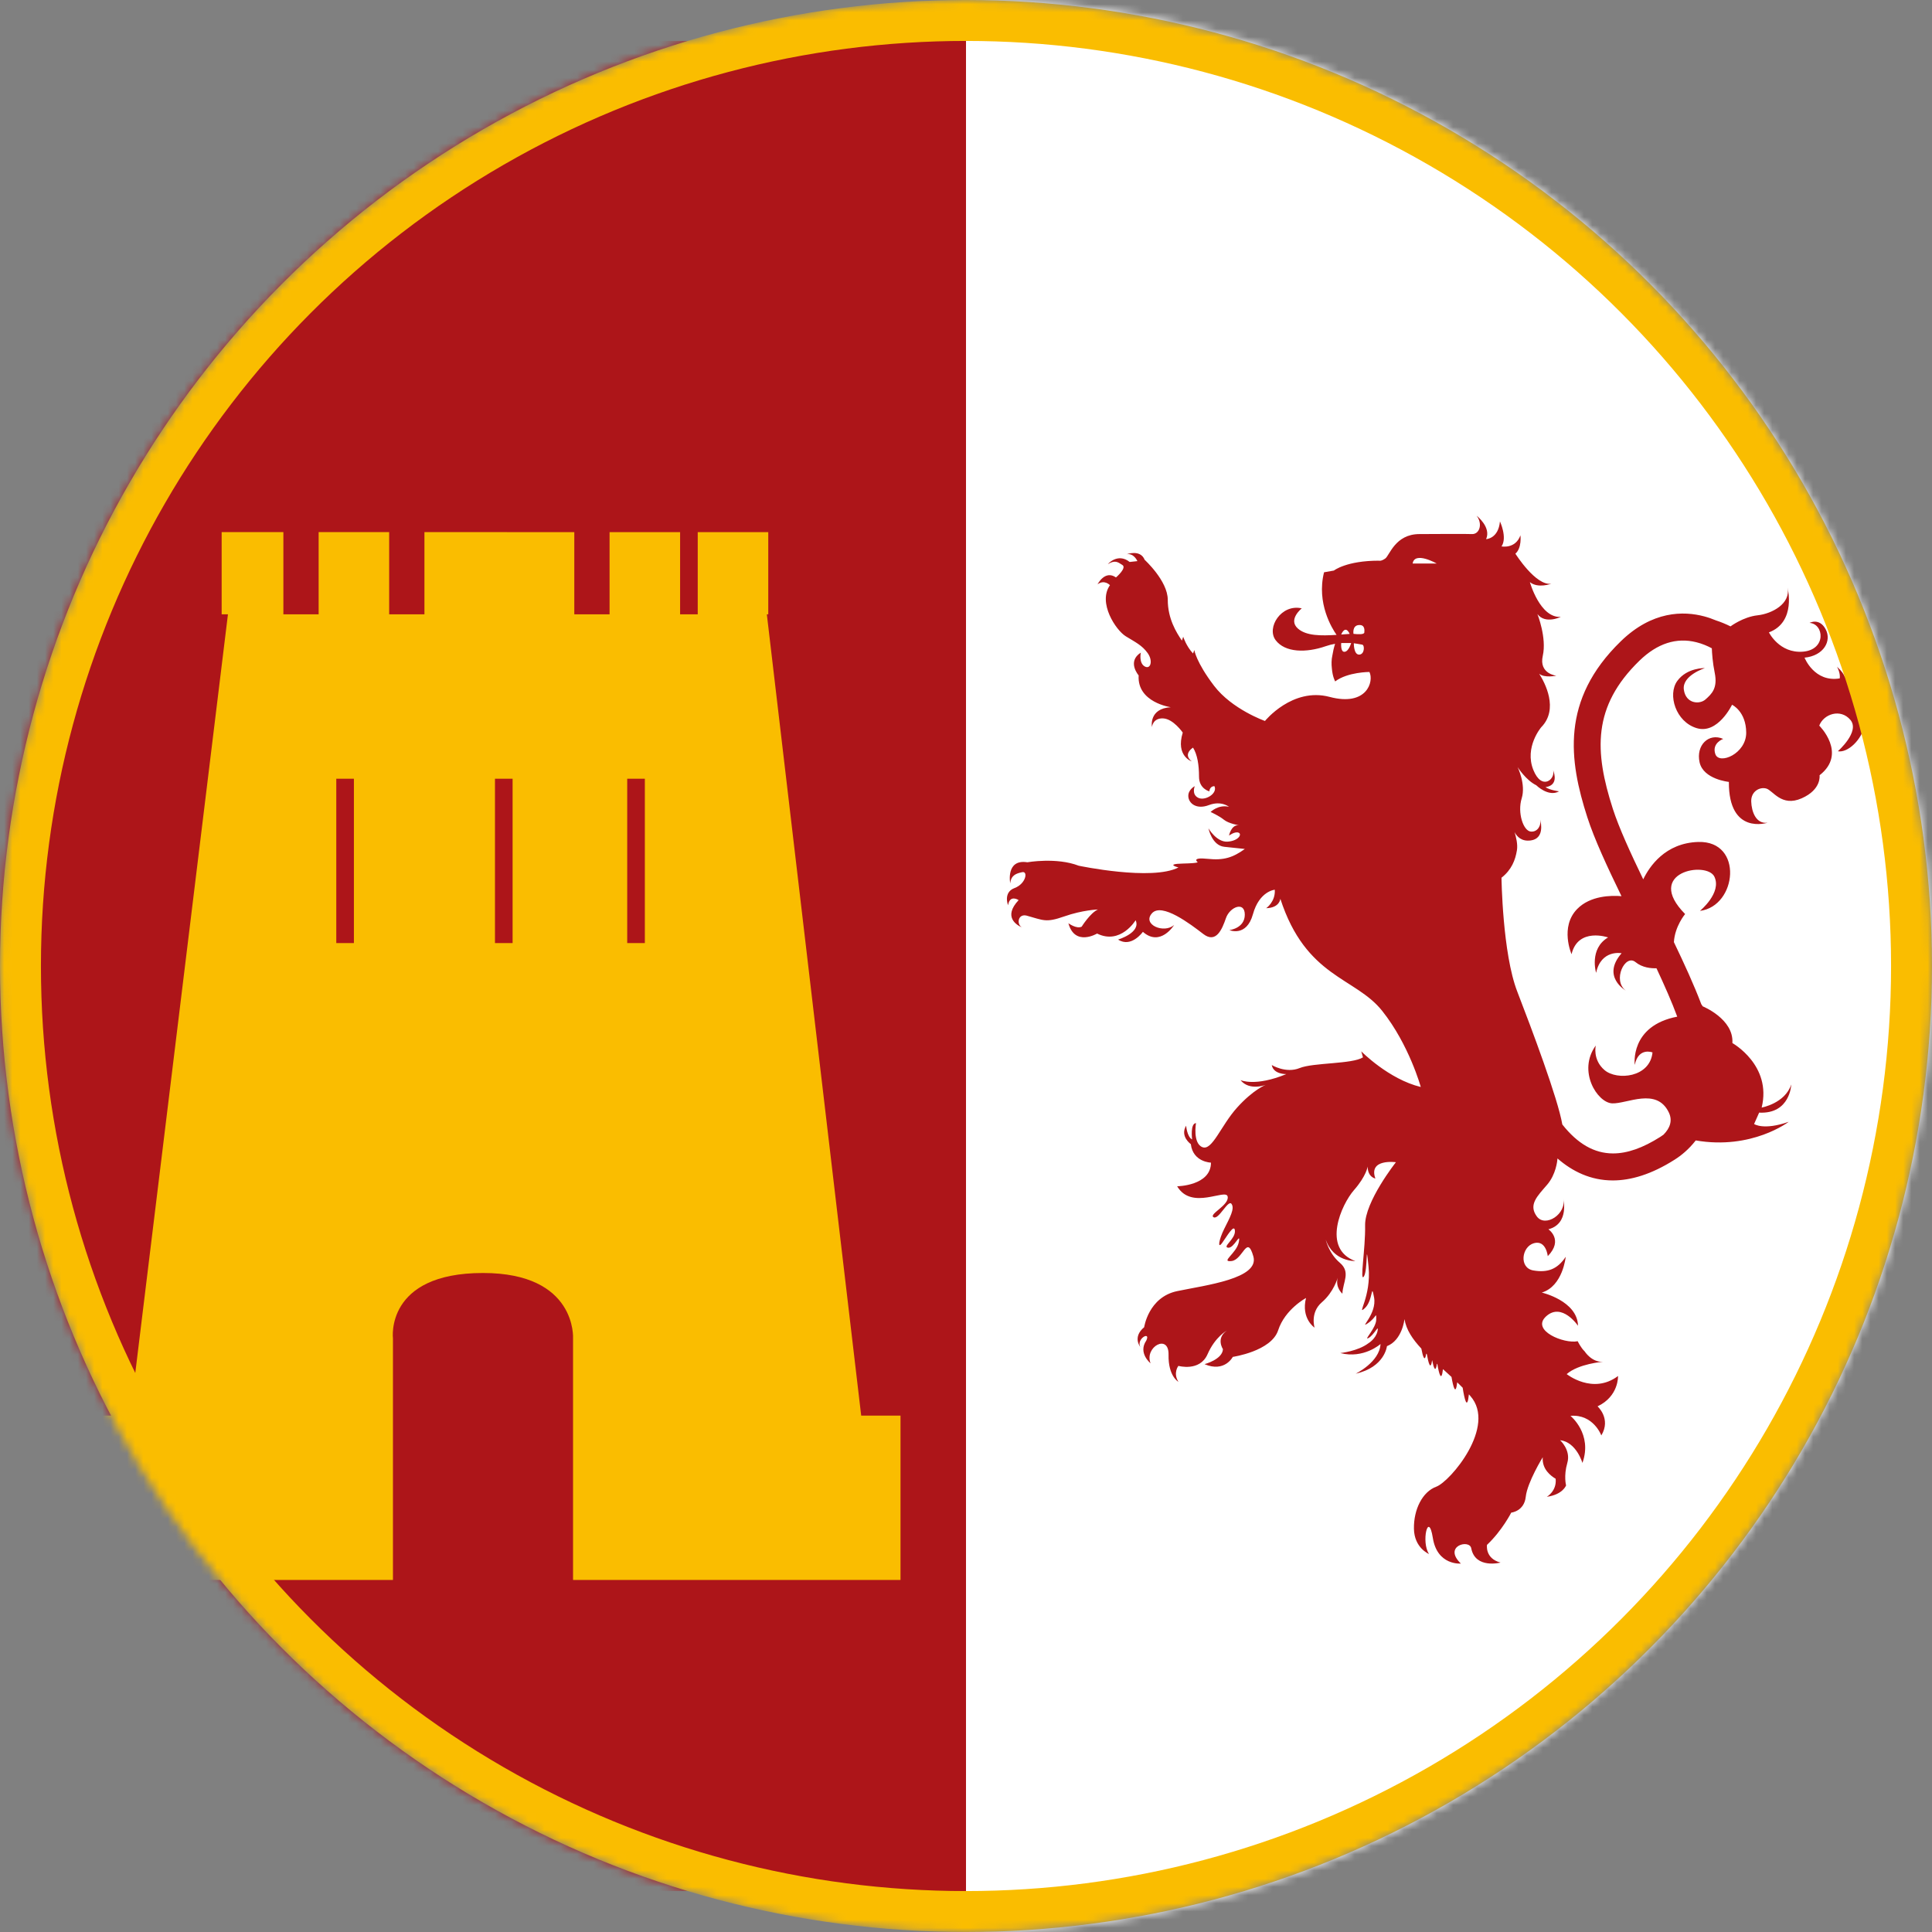 <svg width="236" height="236" viewBox="0 0 236 236" fill="none" xmlns="http://www.w3.org/2000/svg">
<rect x="0" y="0" width="236" height="236" fill="#808080" stroke="none"/>
<mask id="mask0_420_96" style="mask-type:alpha" maskUnits="userSpaceOnUse" x="0" y="0" width="236" height="236">
<circle cx="118" cy="118" r="115.5" fill="#D9D9D9" stroke="#FABD00" stroke-width="5"/>
</mask>
<g mask="url(#mask0_420_96)">
<rect x="-12" y="5" width="130" height="226" fill="#AD1519"/>
<path fill-rule="evenodd" clip-rule="evenodd" d="M93.672 75.041L105.198 172.923L110 172.922V193H70V163.5C70 163.5 70.5 155.5 59 155.5C47 155.5 48 163.5 48 163.5V193H12V172.922H15.888L27.845 75.04H27.076V65H34.615V75.04H38.923V65H47.538V75.04H51.846V65H60.461L62.615 65.001L70.153 65.001V75.041H74.461V65.001H83.077V75.041H85.23V65.001H93.846V75.041H93.672ZM41.078 115.199H43.231V95.121H41.078V115.199ZM60.462 115.199H62.616V95.121H60.462V115.199ZM76.616 115.199H78.77V95.121H76.616V115.199Z" fill="#FABD00"/>
<rect x="118" y="-37" width="139" height="311" fill="white"/>
<path d="M227.316 78.366C227.316 78.366 228.618 81.733 225.357 82.723C225.255 82.388 224.965 81.967 224.392 81.437C224.392 81.437 224.826 82.157 224.733 82.868C221.619 83.388 220.431 80.335 220.431 80.335C222.778 80.104 223.775 78.288 223.007 76.861C222.238 75.431 221.043 76.088 221.043 76.088C222.814 76.205 223.125 79.37 220.234 79.603C217.349 79.834 216.081 77.247 216.081 77.247C219.465 75.973 218.349 71.762 218.349 71.762C218.774 73.732 216.463 74.968 214.696 75.161C212.926 75.355 211.387 76.514 211.387 76.514C210.786 76.217 210.195 75.975 209.61 75.785C209.166 75.599 208.687 75.428 208.172 75.291C205.645 74.621 201.828 74.602 197.989 78.332C190.61 85.498 191.66 92.9 193.897 99.833C194.755 102.491 196.309 105.844 198.07 109.47C196.832 109.363 194.265 109.394 192.662 111.033C190.506 113.234 191.969 116.556 191.969 116.556C192.778 113.237 196.432 114.509 196.432 114.509C194.085 115.899 194.969 118.836 194.969 118.836C195.585 115.938 198.083 116.441 198.083 116.441C195.585 119.3 198.588 120.998 198.588 120.998C196.93 119.762 198.507 116.481 199.78 117.522C200.624 118.216 201.71 118.298 202.344 118.275C203.336 120.399 204.229 122.418 204.88 124.188C199.05 125.307 199.69 130.08 199.69 130.08C200.149 127.878 201.859 128.557 201.859 128.557C201.55 131.647 197.511 131.998 196.008 130.723C194.508 129.448 194.931 127.71 194.931 127.71C192.662 130.841 195.124 134.701 196.93 134.779C198.741 134.856 202.346 132.783 203.845 135.875C204.34 136.892 203.984 137.813 203.207 138.601C203.083 138.692 202.955 138.782 202.822 138.867C200.673 140.231 198.783 140.895 197.045 140.895H197.022C194.743 140.888 192.715 139.727 190.842 137.358C190.303 134.196 187.103 125.688 185.338 121.122C183.528 116.449 183.412 107.219 183.412 107.219C184.644 106.253 185.106 105.056 185.298 103.859C185.415 103.145 185.199 102.253 185.01 101.649C185.292 102.188 185.871 102.822 186.995 102.662C188.613 102.429 188.273 100.629 188.145 100.126C188.283 100.777 187.859 101.653 186.995 101.58C186.069 101.503 185.34 99.263 185.878 97.525C186.418 95.787 185.377 93.701 185.377 93.701C185.377 93.701 186.389 95.302 187.658 95.92C187.659 95.923 189.141 97.399 190.448 96.664C190.448 96.664 189.308 96.526 188.782 96.146C188.812 96.143 188.847 96.14 188.879 96.135C190.264 95.894 189.929 94.612 189.719 94.066C190.037 95.183 188.338 96.634 187.302 94.049C186.186 91.269 188.264 88.837 188.264 88.837C190.443 86.617 188.706 83.382 188.014 82.297C188.658 82.849 190.11 82.541 190.11 82.541C190.11 82.541 187.956 82.31 188.456 80.107C188.957 77.906 187.801 75.01 187.801 75.01C188.765 76.284 190.65 75.358 190.65 75.358C188.112 75.511 186.88 71.108 186.88 71.108C187.881 71.919 189.497 71.301 189.497 71.301C187.611 71.61 185.11 67.633 185.11 67.633C185.919 66.938 185.727 65.393 185.727 65.393C185.11 67.091 183.416 66.744 183.416 66.744C184.149 65.663 183.224 63.694 183.224 63.694C183.032 65.818 181.533 65.857 181.533 65.857C182.185 64.388 180.377 63 180.377 63C181.147 64.003 180.723 65.277 179.799 65.239C178.876 65.202 175.953 65.23 173.374 65.239C170.421 65.249 169.738 67.858 169.214 68.225C168.692 68.592 168.429 68.488 168.429 68.488C164.455 68.488 162.939 69.695 162.939 69.695L161.736 69.906C160.793 73.689 162.718 76.775 163.265 77.552C161.361 77.672 159.569 77.683 158.546 76.782C157.29 75.679 159.015 74.313 159.015 74.313C156.504 73.737 154.674 76.675 155.824 78.199C156.974 79.721 159.537 79.772 161.945 78.933C162.328 78.799 162.712 78.706 163.085 78.642C162.929 79.145 162.826 79.606 162.76 80.028C162.631 80.581 162.634 81.139 162.691 81.635C162.773 82.688 163.096 83.237 163.096 83.237C164.613 82.083 167.279 82.083 167.279 82.083C167.855 83.237 166.965 86.336 162.417 85.129C157.867 83.922 154.519 88.069 154.519 88.069C154.519 88.069 150.494 86.652 148.296 83.763C146.1 80.875 145.889 79.406 145.889 79.406L145.734 79.826C144.897 78.934 144.532 77.779 144.532 77.779L144.373 78.252C143.693 77.255 142.646 75.576 142.646 73.265C142.646 70.955 139.823 68.382 139.823 68.382C139.301 67.07 137.627 67.702 137.627 67.702C138.516 67.545 138.935 68.542 138.935 68.542L137.993 68.646C136.528 67.491 135.325 68.91 135.325 68.91C136.215 68.383 136.528 68.646 137.103 69.014C137.679 69.381 136.32 70.536 136.32 70.536C134.959 69.59 134.071 71.377 134.071 71.377C134.907 70.747 135.585 71.481 135.585 71.481C134.071 73.633 136.32 76.993 137.521 77.727C138.724 78.463 139.508 78.83 140.189 79.774C140.87 80.72 140.553 81.822 139.823 81.402C139.09 80.981 139.352 79.721 139.352 79.721C137.627 80.824 139.09 82.503 139.09 82.503C138.881 85.812 143.014 86.389 143.014 86.389C140.294 86.546 140.713 88.804 140.713 88.804C140.713 88.804 140.816 87.701 142.071 87.754C143.326 87.807 144.477 89.487 144.477 89.487C143.589 92.374 145.576 93.004 145.576 93.004C144.426 92.111 145.733 91.324 145.733 91.324C146.257 92.165 146.464 93.411 146.464 94.88C146.464 96.351 147.72 96.665 147.72 96.665C147.8 95.987 148.348 96.035 148.348 96.035C148.767 96.928 147.198 97.871 146.362 97.452C145.524 97.032 145.943 96.035 145.943 96.035C145.943 96.035 145.106 96.455 145.158 97.295C145.211 98.135 146.152 98.922 147.669 98.345C149.187 97.769 150.127 98.556 150.127 98.556C148.819 98.24 147.878 99.186 147.878 99.186C147.878 99.186 148.925 99.657 149.501 100.13C150.077 100.603 151.332 100.813 151.332 100.813C150.389 100.707 150.128 102.073 150.128 102.073C150.128 102.073 150.808 101.549 151.278 101.706C151.75 101.864 151.332 102.704 149.971 102.809C148.61 102.913 147.616 101.182 147.616 101.182C147.616 101.182 148.035 103.281 149.552 103.439C151.069 103.597 152.063 103.703 152.063 103.703C150.597 104.753 149.502 105.12 147.513 104.909C145.526 104.7 146.257 105.276 146.257 105.276C146.257 105.276 146.726 105.436 144.478 105.487C142.229 105.539 143.956 105.96 143.956 105.96C140.714 107.64 131.77 105.75 131.77 105.75C129.048 104.7 125.492 105.33 125.492 105.33C122.825 104.909 123.4 107.902 123.4 107.902C123.506 106.898 124.133 106.696 124.865 106.538C125.597 106.381 125.336 107.955 123.923 108.481C122.512 109.005 123.139 110.581 123.139 110.581C123.349 109.217 124.429 109.951 124.429 109.951C122.474 112.032 124.241 113.031 124.841 113.291C124.157 112.924 124.324 111.597 125.389 111.841C127.481 112.418 127.743 112.734 129.992 111.947C132.241 111.156 134.116 111.096 134.116 111.096C133.176 111.517 132.129 113.196 132.129 113.196C131.502 113.512 130.509 112.776 130.509 112.776C131.292 115.663 134.012 114.036 134.012 114.036C136.891 115.452 138.721 112.409 138.721 112.409C139.399 113.931 136.576 114.772 136.576 114.772C138.197 115.822 139.608 113.826 139.608 113.826C141.752 115.715 143.427 112.986 143.427 112.986C142.171 114.089 139.502 112.933 140.708 111.569C141.91 110.205 145.415 112.882 146.983 114.089C148.551 115.296 149.284 113.512 149.755 112.147C150.226 110.784 152.056 110.047 152.056 111.726C152.056 113.406 150.174 113.616 150.174 113.616C150.174 113.616 152.265 114.509 153.05 111.676C153.833 108.84 155.718 108.683 155.718 108.683C155.82 110.152 154.669 110.94 154.669 110.94C156.343 110.887 156.397 109.785 156.397 109.785C159.534 119.444 165.549 119.34 168.843 123.487C172.14 127.634 173.552 132.779 173.552 132.779C169.631 131.832 166.282 128.423 166.282 128.423L166.492 129.157C165.184 129.998 160.425 129.787 158.751 130.469C157.077 131.152 155.351 130.1 155.351 130.1C155.561 131.257 157.129 131.203 157.129 131.203C153.312 132.779 151.532 131.939 151.532 131.939C152.631 133.303 154.619 132.515 154.619 132.515C154.619 132.515 153.101 133.092 151.114 135.297C149.128 137.503 148.082 140.6 146.878 140.129C145.675 139.657 146.094 137.189 146.094 137.189C145.363 137.242 145.623 139.185 145.623 139.185C144.994 138.869 144.89 137.505 144.89 137.505C144.106 138.818 145.464 139.761 145.464 139.761C145.727 141.968 147.924 142.019 147.924 142.019C147.924 144.854 143.793 144.908 143.793 144.908C145.57 147.9 149.754 145.119 149.963 146.165C150.173 147.218 147.612 148.322 148.239 148.687C148.865 149.056 150.016 146.487 150.434 147.06C150.852 147.638 150.225 148.741 149.544 150.106C148.864 151.472 148.708 152.626 149.282 151.836C149.857 151.049 150.8 149.369 150.85 150.366C150.903 151.363 149.282 152.31 150.016 152.413C150.747 152.516 151.583 150.366 151.323 151.73C151.061 153.096 149.021 154.197 150.434 154.041C151.846 153.883 152.317 150.734 153.1 153.465C153.884 156.192 147.296 156.984 143.792 157.715C140.286 158.451 139.763 162.126 139.763 162.126C138.299 163.332 139.292 164.539 139.292 164.539C138.77 163.536 140.6 162.543 140.024 163.753C138.978 165.276 140.546 166.533 140.546 166.533C139.761 164.539 142.795 162.858 142.742 165.483C142.689 168.109 143.945 168.793 143.945 168.793C143.265 167.689 143.945 166.847 143.945 166.847C143.945 166.847 146.558 167.584 147.501 165.432C148.442 163.282 149.855 162.543 149.855 162.543C148.497 163.489 149.386 164.802 149.386 164.802C149.334 166.062 147.137 166.636 147.137 166.636C149.597 167.69 150.59 165.747 150.59 165.747C150.59 165.747 155.297 165.065 156.134 162.49C156.971 159.92 159.534 158.553 159.534 158.553C158.905 161.075 160.579 162.176 160.579 162.176C160.579 162.176 160.005 160.339 161.468 159.08C162.934 157.817 163.404 156.087 163.404 156.087C163.089 157.295 163.978 158.028 163.978 158.028C164.03 156.613 165.027 155.405 163.666 154.25C162.305 153.096 161.939 151.416 161.939 151.416C162.879 154.146 165.548 154.04 165.548 154.04C161.417 152.515 163.874 147.111 165.391 145.378C166.909 143.647 167.066 142.493 167.066 142.493C167.066 143.804 168.008 143.962 168.008 143.962C167.117 141.493 170.516 141.968 170.516 141.968C170.516 141.968 166.699 146.798 166.752 149.684C166.804 152.573 166.071 156.664 166.597 155.933C167.118 155.196 166.805 151.05 167.171 154.725C167.536 158.399 165.654 160.762 166.699 159.814C167.748 158.872 167.483 156.508 167.849 158.504C168.215 160.498 165.966 162.389 167.066 161.653C168.164 160.922 168.111 160.134 168.111 161.182C168.111 162.233 166.49 163.81 167.171 163.442C167.852 163.073 168.479 161.654 168.268 162.601C168.059 163.545 167.171 164.072 167.171 164.072C165.862 165.069 163.718 165.28 163.718 165.28C166.596 166.012 168.635 164.174 168.635 164.174C168.529 166.379 165.603 167.8 165.603 167.8C169.16 167.008 169.42 164.438 169.42 164.438C171.302 163.702 171.562 161.132 171.562 161.132C171.772 162.436 172.555 163.591 173.621 164.735C173.808 165.725 174.043 166.472 174.219 165.349C174.243 165.376 174.271 165.4 174.295 165.426C174.491 166.527 174.753 167.469 174.94 166.142C175.127 167.098 175.359 167.766 175.528 166.581C175.544 166.594 175.558 166.61 175.574 166.623C175.781 167.817 176.069 168.909 176.264 167.246C176.608 167.557 176.955 167.872 177.305 168.197C177.514 169.411 177.809 170.55 178.003 168.853C178.225 169.071 178.448 169.291 178.67 169.516C178.879 170.857 179.22 172.379 179.43 170.323C179.487 170.389 179.546 170.453 179.604 170.521C182.874 174.227 177.14 180.983 175.449 181.603C173.755 182.223 172.677 184.386 172.717 186.741C172.755 189.097 174.564 189.83 174.564 189.83C173.563 188.4 174.487 184.46 175.025 187.861C175.565 191.26 178.449 190.995 178.449 190.995C176.218 188.841 179.525 187.975 179.718 189.136C180.219 191.684 183.295 190.873 183.295 190.873C181.371 190.369 181.642 188.71 181.642 188.71C183.488 186.973 184.604 184.77 184.604 184.77C184.604 184.77 186.184 184.617 186.375 182.84C186.567 181.064 188.451 178.008 188.451 178.008C188.336 179.478 189.451 180.291 190.028 180.635C190.182 182.14 188.951 182.838 188.951 182.838C190.914 182.566 191.3 181.446 191.3 181.446C191.3 181.446 190.991 180.289 191.452 178.704C191.913 177.12 190.569 175.924 190.569 175.924C192.568 176.154 193.299 178.704 193.299 178.704C194.568 175.151 191.837 172.95 191.837 172.95C194.645 172.718 195.607 175.344 195.607 175.344C196.838 173.296 195.146 171.791 195.146 171.791C197.76 170.555 197.647 168.084 197.647 168.084C194.567 170.402 191.376 167.851 191.376 167.851C192.837 166.575 195.798 166.348 195.798 166.348C194.414 166.422 193.568 165.071 193.568 165.071C193.107 164.644 192.721 163.834 192.721 163.834C191.068 164.184 186.95 162.523 188.873 160.786C190.796 159.049 192.759 161.945 192.759 161.945C192.68 158.896 188.334 157.89 188.334 157.89C190.912 157.117 191.257 153.523 191.257 153.523C190.258 155.028 189.065 155.494 187.293 155.187C185.525 154.873 185.871 152.287 187.372 151.861C188.873 151.438 189.064 153.445 189.064 153.445C191.026 151.438 189.143 150.162 189.143 150.162C191.757 149.47 190.95 146.379 190.95 146.379C191.411 148.273 188.757 150.009 187.719 148.579C186.68 147.15 187.795 146.108 188.988 144.717C190.064 143.463 190.23 141.822 190.254 141.51C192.05 143.076 194.288 144.194 197.008 144.194C199.205 144.194 201.719 143.465 204.573 141.651C205.367 141.147 206.296 140.398 207.14 139.307C213.997 140.491 218.498 137.031 218.498 137.031C215.421 138.112 214.268 137.301 214.268 137.301C214.46 136.877 214.885 135.911 214.885 135.911C218.692 136.104 218.81 132.472 218.81 132.472C218.04 134.789 215.193 135.292 215.193 135.292C216.462 130.116 211.616 127.413 211.616 127.413C211.809 124.476 207.999 122.93 207.999 122.93C207.999 122.93 207.933 122.837 207.82 122.671C206.949 120.366 205.758 117.762 204.472 115.084C204.587 113.141 205.843 111.654 205.843 111.654C200.765 106.518 208.5 105.128 209.422 107.098C210.347 109.068 207.653 111.268 207.653 111.268C212.193 110.689 212.999 102.693 207.46 102.848C203.402 102.961 201.473 105.865 200.726 107.414C199.169 104.193 197.763 101.114 197.018 98.814C194.752 91.783 194.504 86.299 200.268 80.701C202.438 78.597 204.772 77.839 207.216 78.451C207.947 78.632 208.587 78.912 209.106 79.191C209.129 79.812 209.203 80.938 209.459 82.188C209.844 84.081 209.074 84.775 208.34 85.431C207.612 86.088 205.919 85.974 205.686 84.235C205.456 82.498 208.267 81.609 208.267 81.609C208.267 81.609 206.072 81.531 204.877 83.191C203.684 84.852 204.685 88.175 207.264 88.947C209.843 89.719 211.574 86.088 211.574 86.088C211.574 86.088 213.287 86.881 213.305 89.487C213.322 92.076 209.996 93.464 209.533 92.114C209.074 90.763 210.495 90.26 210.495 90.26C208.725 89.487 207.146 91.033 207.61 93.119C208.072 95.204 211.187 95.512 211.187 95.512C211.148 102.078 215.92 100.495 215.92 100.495C214.496 100.688 213.957 99.142 213.918 97.906C213.879 96.672 214.955 96.091 215.762 96.324C216.572 96.555 217.609 98.601 220.07 97.52C222.537 96.438 222.265 94.701 222.265 94.701C225.688 92.035 222.228 88.637 222.228 88.637C222.763 87.209 224.844 86.513 226.037 87.943C227.231 89.371 224.5 91.766 224.5 91.766C225.655 91.997 227.46 90.413 227.808 88.443C228.154 86.474 226.038 84.272 226.038 84.272C229.511 82.691 227.316 78.366 227.316 78.366ZM164.867 77.435L163.834 77.508C163.832 77.509 164.315 76.246 164.867 77.435ZM164.243 79.62C163.723 79.665 163.834 78.548 163.834 78.548H165.047C165.047 78.548 164.763 79.577 164.243 79.62ZM166.02 79.963C165.349 79.967 165.373 78.577 165.373 78.577C165.373 78.577 166.08 78.68 166.402 78.746C166.721 78.814 166.694 79.958 166.02 79.963ZM166.657 77.257C166.637 77.518 165.95 77.496 165.334 77.428C165.334 77.428 165.157 76.435 165.958 76.354C166.756 76.274 166.678 76.996 166.657 77.257ZM172.559 68.836C172.797 67.299 175.498 68.836 175.498 68.836H172.559Z" fill="#AD1519"/>
<circle cx="118" cy="118" r="115.5" stroke="#FABD00" stroke-width="5"/>
</g>
</svg>
